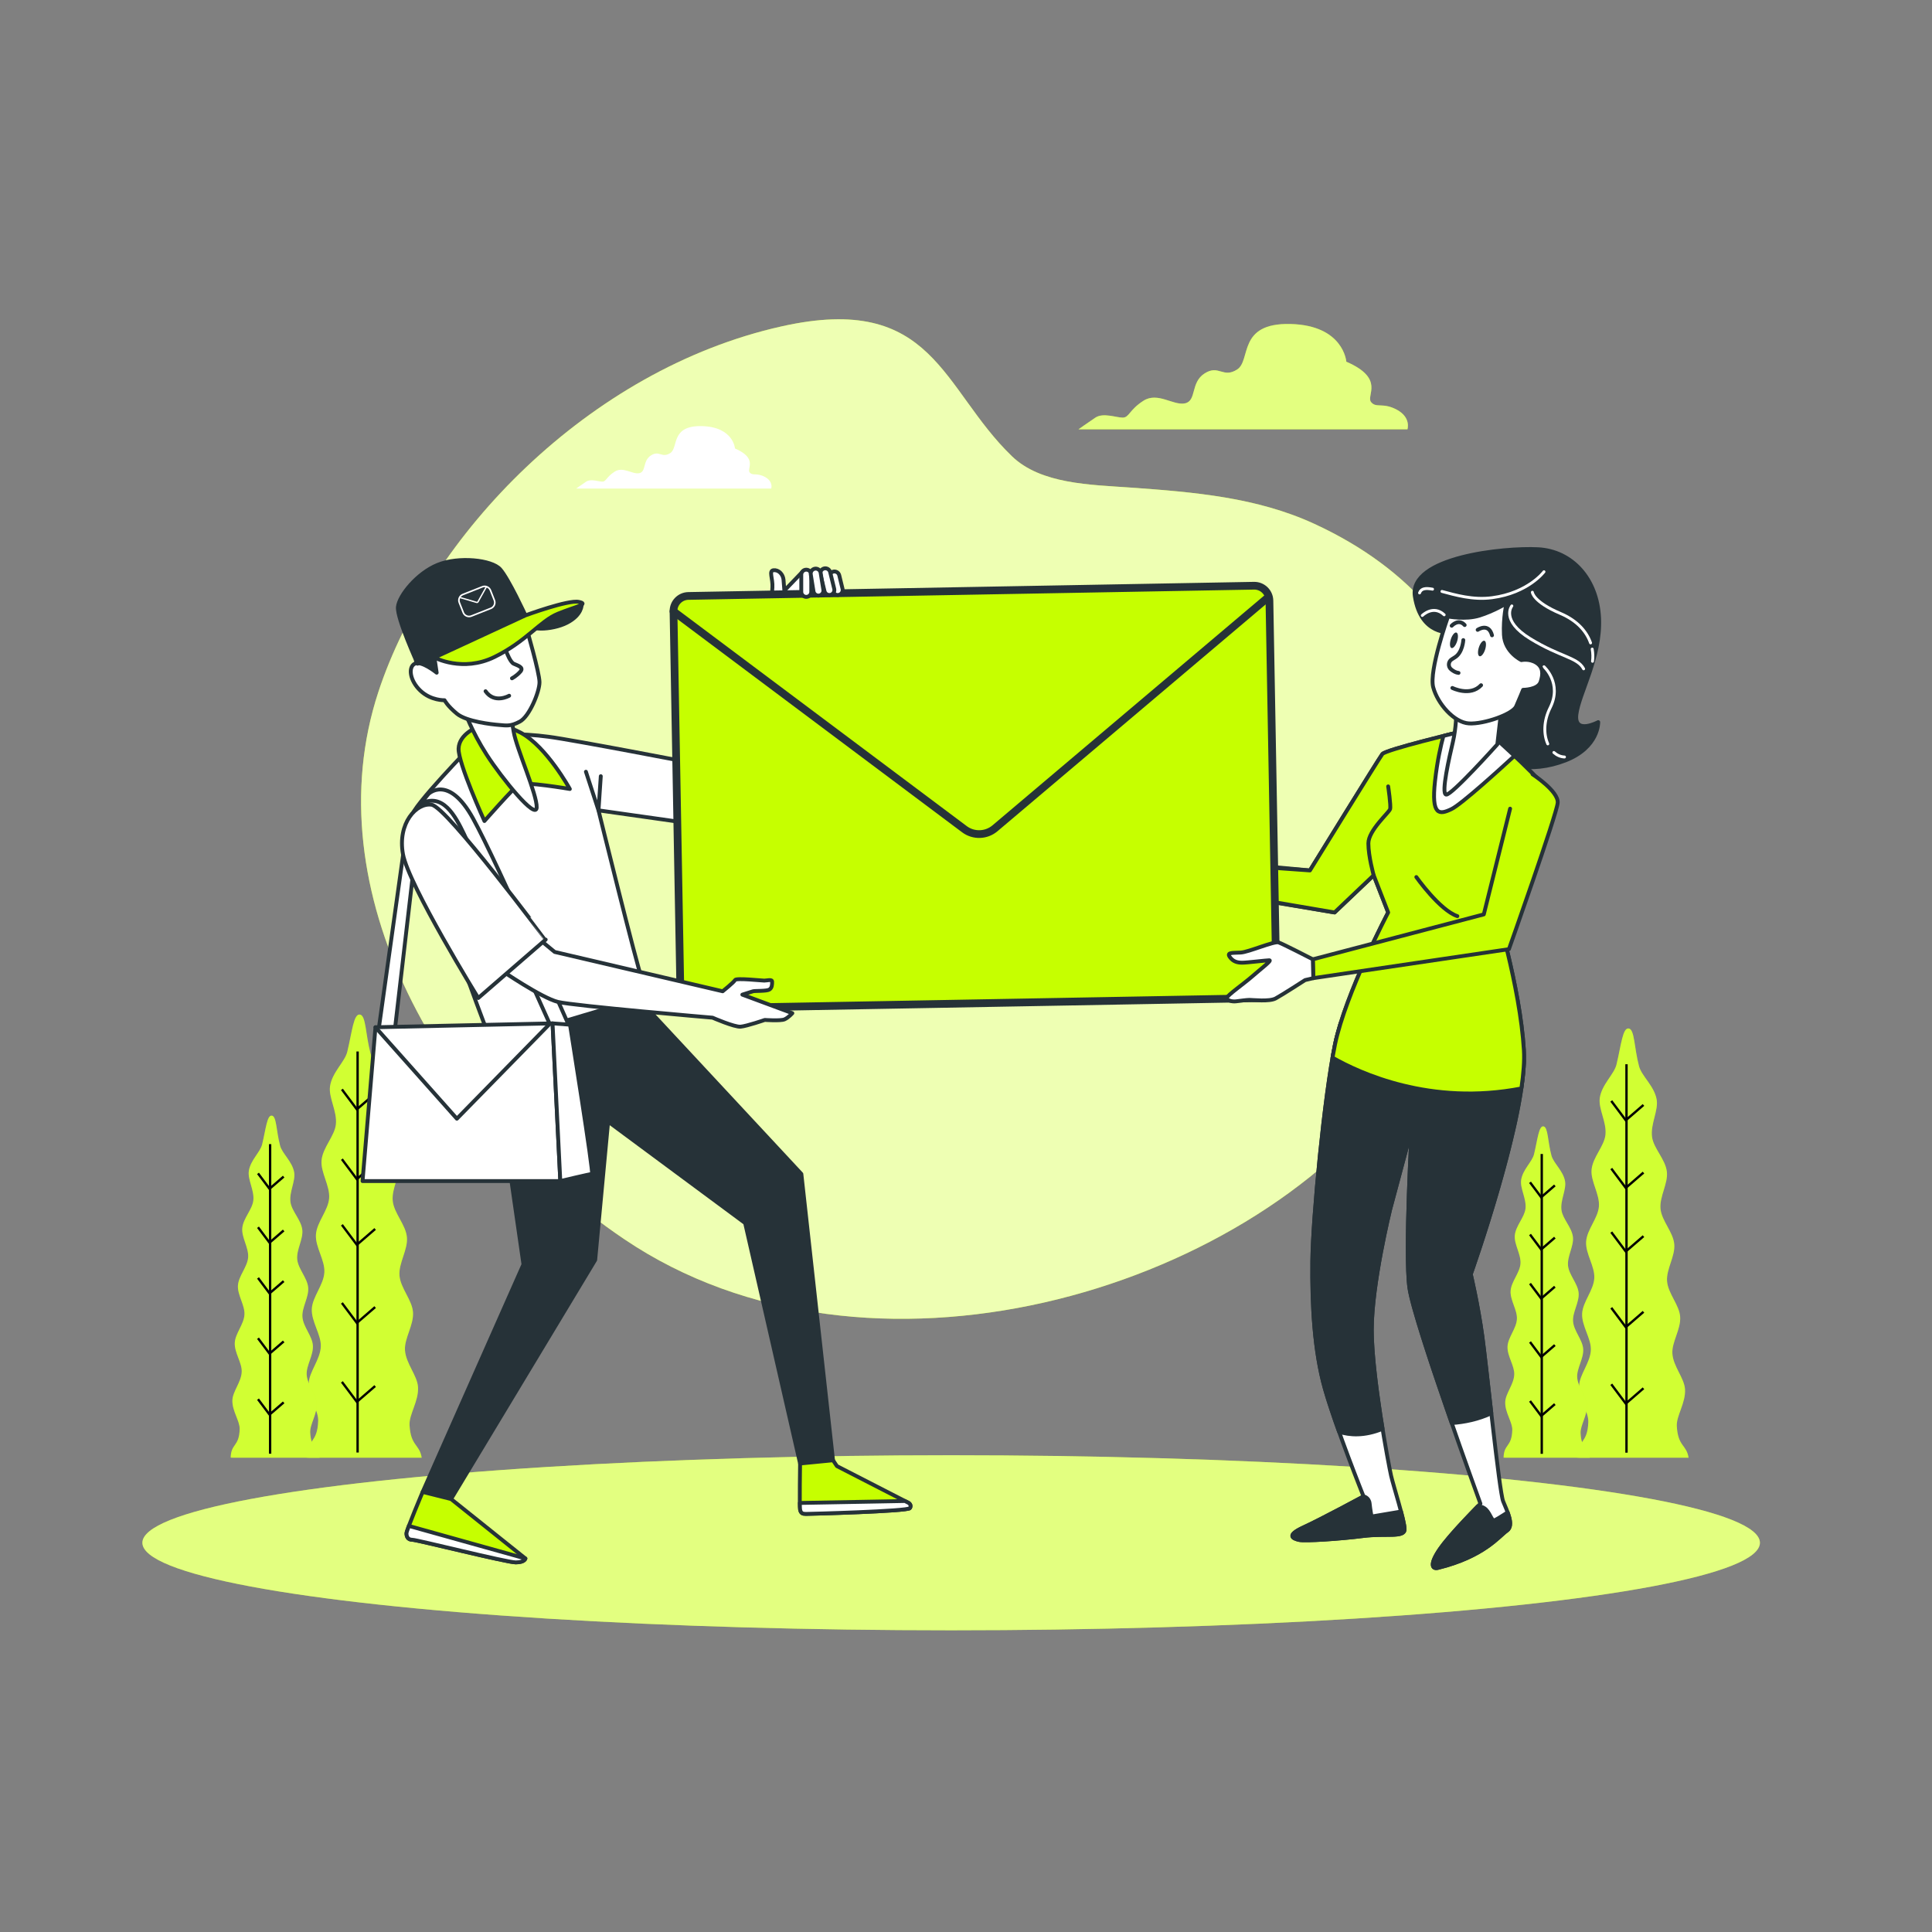 <?xml version="1.0" encoding="utf-8"?>
<!-- Generator: Adobe Illustrator 27.5.0, SVG Export Plug-In . SVG Version: 6.00 Build 0)  -->
<svg version="1.1" xmlns="http://www.w3.org/2000/svg" xmlns:xlink="http://www.w3.org/1999/xlink" x="0px" y="0px"
	 viewBox="0 0 500 500" style="enable-background:new 0 0 500 500;" xml:space="preserve">
<rect x="0" y="0" width="500" height="500" fill="#808080" stroke="none"/>
<g id="Background_Simple">
	<g>
		<path style="fill:#C6FF00;" d="M370.242,157.656c30.818,36.161,17.389,88.878-8.879,124.086
			c-39.608,53.086-136.816,81.515-199.826,38.944c-47.781-32.282-80.441-90.439-63.612-141.634
			c13.251-40.312,54.123-83.368,104.366-94.589c39.407-8.802,41.33,16.002,59.591,33.606c7.511,7.241,20.27,7.369,30.812,8.121
			c16.514,1.177,32.605,2.546,47.405,9.357C352.938,141.454,362.861,148.996,370.242,157.656z"/>
		<path style="opacity:0.7;fill:#FFFFFF;" d="M370.242,157.656c30.818,36.161,17.389,88.878-8.879,124.086
			c-39.608,53.086-136.816,81.515-199.826,38.944c-47.781-32.282-80.441-90.439-63.612-141.634
			c13.251-40.312,54.123-83.368,104.366-94.589c39.407-8.802,41.33,16.002,59.591,33.606c7.511,7.241,20.27,7.369,30.812,8.121
			c16.514,1.177,32.605,2.546,47.405,9.357C352.938,141.454,362.861,148.996,370.242,157.656z"/>
	</g>
</g>
<g id="Trees">
	<g>
		<g>
			<path style="fill:#C6FF00;" d="M80.073,377.252h29.061c-0.558-3.555-2.841-2.93-3.144-8.437
				c-0.153-2.774,2.414-6.207,2.192-9.851c-0.183-3.002-3.143-6.079-3.372-9.513c-0.207-3.099,2.319-6.537,2.073-9.877
				c-0.232-3.158-3.232-6.187-3.497-9.468c-0.259-3.201,2.214-6.675,1.923-9.911c-0.292-3.239-3.346-6.211-3.669-9.402
				c-0.332-3.28,2.061-6.811,1.695-9.951c-0.389-3.332-3.533-6.21-3.959-9.28c-0.475-3.418,1.752-7.07,1.231-10.021
				c-0.639-3.616-4.004-6.232-4.712-8.898c-1.319-4.97-1.155-9.76-2.712-10.072c-1.663-0.333-2.042,4.363-3.303,9.611
				c-0.633,2.636-3.924,5.308-4.465,8.926c-0.438,2.93,1.888,6.492,1.507,9.896c-0.341,3.048-3.406,5.979-3.704,9.293
				c-0.281,3.117,2.207,6.554,1.962,9.813c-0.238,3.167-3.211,6.189-3.417,9.406c-0.205,3.21,2.359,6.588,2.184,9.765
				c-0.179,3.255-3.099,6.33-3.248,9.464c-0.158,3.313,2.456,6.655,2.329,9.73c-0.141,3.406-3.021,6.527-3.126,9.504
				c-0.128,3.614,2.525,6.95,2.443,9.701c-0.178,5.973-2.912,4.736-3.01,9.542L80.073,377.252z"/>
			<path style="opacity:0.2;fill:#FFFFFF;" d="M80.073,377.252h29.061c-0.558-3.555-2.841-2.93-3.144-8.437
				c-0.153-2.774,2.414-6.207,2.192-9.851c-0.183-3.002-3.143-6.079-3.372-9.513c-0.207-3.099,2.319-6.537,2.073-9.877
				c-0.232-3.158-3.232-6.187-3.497-9.468c-0.259-3.201,2.214-6.675,1.923-9.911c-0.292-3.239-3.346-6.211-3.669-9.402
				c-0.332-3.28,2.061-6.811,1.695-9.951c-0.389-3.332-3.533-6.21-3.959-9.28c-0.475-3.418,1.752-7.07,1.231-10.021
				c-0.639-3.616-4.004-6.232-4.712-8.898c-1.319-4.97-1.155-9.76-2.712-10.072c-1.663-0.333-2.042,4.363-3.303,9.611
				c-0.633,2.636-3.924,5.308-4.465,8.926c-0.438,2.93,1.888,6.492,1.507,9.896c-0.341,3.048-3.406,5.979-3.704,9.293
				c-0.281,3.117,2.207,6.554,1.962,9.813c-0.238,3.167-3.211,6.189-3.417,9.406c-0.205,3.21,2.359,6.588,2.184,9.765
				c-0.179,3.255-3.099,6.33-3.248,9.464c-0.158,3.313,2.456,6.655,2.329,9.73c-0.141,3.406-3.021,6.527-3.126,9.504
				c-0.128,3.614,2.525,6.95,2.443,9.701c-0.178,5.973-2.912,4.736-3.01,9.542L80.073,377.252z"/>
			
				<line style="fill:none;stroke:#000000;stroke-width:0.607;stroke-miterlimit:10;" x1="92.548" y1="272.124" x2="92.548" y2="375.91"/>
			<polyline style="fill:none;stroke:#000000;stroke-width:0.607;stroke-miterlimit:10;" points="97.086,283.004 92.354,287.09 
				88.483,281.929 			"/>
			<polyline style="fill:none;stroke:#000000;stroke-width:0.607;stroke-miterlimit:10;" points="97.086,301.069 92.354,305.155 
				88.483,299.994 			"/>
			<polyline style="fill:none;stroke:#000000;stroke-width:0.607;stroke-miterlimit:10;" points="97.086,318.058 92.354,322.144 
				88.483,316.983 			"/>
			<polyline style="fill:none;stroke:#000000;stroke-width:0.607;stroke-miterlimit:10;" points="97.086,338.274 92.354,342.36 
				88.483,337.199 			"/>
			<polyline style="fill:none;stroke:#000000;stroke-width:0.607;stroke-miterlimit:10;" points="97.086,358.704 92.354,362.79 
				88.483,357.629 			"/>
		</g>
		<g>
			<path style="fill:#C6FF00;" d="M60.278,377.252H82.71c-0.431-2.744-2.193-2.262-2.427-6.513
				c-0.118-2.141,1.864-4.791,1.692-7.604c-0.141-2.317-2.426-4.693-2.603-7.343c-0.16-2.392,1.79-5.046,1.6-7.624
				c-0.179-2.437-2.494-4.775-2.7-7.308c-0.2-2.471,1.709-5.153,1.485-7.65c-0.225-2.5-2.583-4.795-2.832-7.257
				c-0.257-2.532,1.591-5.258,1.308-7.681c-0.3-2.572-2.727-4.794-3.056-7.163c-0.366-2.639,1.353-5.457,0.95-7.735
				c-0.493-2.791-3.09-4.811-3.637-6.869c-1.018-3.836-0.891-7.534-2.094-7.775c-1.284-0.257-1.576,3.368-2.55,7.419
				c-0.489,2.035-3.029,4.097-3.447,6.89c-0.338,2.261,1.458,5.011,1.163,7.639c-0.263,2.353-2.629,4.615-2.859,7.173
				c-0.217,2.406,1.704,5.059,1.515,7.575c-0.184,2.445-2.479,4.777-2.638,7.26c-0.158,2.478,1.821,5.085,1.686,7.538
				c-0.139,2.513-2.392,4.886-2.507,7.305c-0.122,2.557,1.896,5.137,1.798,7.51c-0.109,2.629-2.332,5.038-2.413,7.336
				c-0.099,2.79,1.949,5.365,1.886,7.488c-0.137,4.611-2.248,3.656-2.324,7.366L60.278,377.252z"/>
			<path style="opacity:0.2;fill:#FFFFFF;" d="M60.278,377.252H82.71c-0.431-2.744-2.193-2.262-2.427-6.513
				c-0.118-2.141,1.864-4.791,1.692-7.604c-0.141-2.317-2.426-4.693-2.603-7.343c-0.16-2.392,1.79-5.046,1.6-7.624
				c-0.179-2.437-2.494-4.775-2.7-7.308c-0.2-2.471,1.709-5.153,1.485-7.65c-0.225-2.5-2.583-4.795-2.832-7.257
				c-0.257-2.532,1.591-5.258,1.308-7.681c-0.3-2.572-2.727-4.794-3.056-7.163c-0.366-2.639,1.353-5.457,0.95-7.735
				c-0.493-2.791-3.09-4.811-3.637-6.869c-1.018-3.836-0.891-7.534-2.094-7.775c-1.284-0.257-1.576,3.368-2.55,7.419
				c-0.489,2.035-3.029,4.097-3.447,6.89c-0.338,2.261,1.458,5.011,1.163,7.639c-0.263,2.353-2.629,4.615-2.859,7.173
				c-0.217,2.406,1.704,5.059,1.515,7.575c-0.184,2.445-2.479,4.777-2.638,7.26c-0.158,2.478,1.821,5.085,1.686,7.538
				c-0.139,2.513-2.392,4.886-2.507,7.305c-0.122,2.557,1.896,5.137,1.798,7.51c-0.109,2.629-2.332,5.038-2.413,7.336
				c-0.099,2.79,1.949,5.365,1.886,7.488c-0.137,4.611-2.248,3.656-2.324,7.366L60.278,377.252z"/>
			
				<line style="fill:none;stroke:#000000;stroke-width:0.607;stroke-miterlimit:10;" x1="69.907" y1="296.102" x2="69.907" y2="376.216"/>
			<polyline style="fill:none;stroke:#000000;stroke-width:0.607;stroke-miterlimit:10;" points="73.41,304.501 69.758,307.655 
				66.77,303.671 			"/>
			<polyline style="fill:none;stroke:#000000;stroke-width:0.607;stroke-miterlimit:10;" points="73.41,318.445 69.758,321.599 
				66.77,317.615 			"/>
			<polyline style="fill:none;stroke:#000000;stroke-width:0.607;stroke-miterlimit:10;" points="73.41,331.56 69.758,334.714 
				66.77,330.73 			"/>
			<polyline style="fill:none;stroke:#000000;stroke-width:0.607;stroke-miterlimit:10;" points="73.41,347.164 69.758,350.318 
				66.77,346.334 			"/>
			<polyline style="fill:none;stroke:#000000;stroke-width:0.607;stroke-miterlimit:10;" points="73.41,362.935 69.758,366.089 
				66.77,362.105 			"/>
		</g>
	</g>
	<g>
		<g>
			<path style="fill:#C6FF00;" d="M408.851,377.252H437c-0.541-3.444-2.752-2.838-3.045-8.172c-0.148-2.687,2.339-6.012,2.124-9.542
				c-0.177-2.907-3.044-5.888-3.266-9.214c-0.201-3.001,2.246-6.332,2.008-9.567c-0.225-3.058-3.13-5.992-3.387-9.17
				c-0.251-3.101,2.145-6.466,1.863-9.6c-0.282-3.137-3.24-6.016-3.554-9.106c-0.322-3.177,1.996-6.597,1.641-9.638
				c-0.376-3.228-3.422-6.015-3.835-8.988c-0.46-3.311,1.697-6.848,1.193-9.706c-0.619-3.502-3.878-6.036-4.564-8.619
				c-1.278-4.814-1.118-9.454-2.627-9.756c-1.611-0.322-1.978,4.226-3.199,9.31c-0.613,2.553-3.801,5.141-4.325,8.645
				c-0.424,2.838,1.829,6.288,1.46,9.585c-0.331,2.952-3.299,5.791-3.588,9.001c-0.272,3.019,2.138,6.348,1.901,9.505
				c-0.231,3.068-3.111,5.995-3.31,9.111c-0.199,3.109,2.285,6.381,2.116,9.459c-0.174,3.153-3.001,6.132-3.146,9.166
				c-0.153,3.209,2.379,6.446,2.256,9.424c-0.136,3.298-2.926,6.322-3.028,9.205c-0.124,3.501,2.446,6.732,2.367,9.397
				c-0.172,5.786-2.82,4.587-2.916,9.243L408.851,377.252z"/>
			<path style="opacity:0.2;fill:#FFFFFF;" d="M408.851,377.252H437c-0.541-3.444-2.752-2.838-3.045-8.172
				c-0.148-2.687,2.339-6.012,2.124-9.542c-0.177-2.907-3.044-5.888-3.266-9.214c-0.201-3.001,2.246-6.332,2.008-9.567
				c-0.225-3.058-3.13-5.992-3.387-9.17c-0.251-3.101,2.145-6.466,1.863-9.6c-0.282-3.137-3.24-6.016-3.554-9.106
				c-0.322-3.177,1.996-6.597,1.641-9.638c-0.376-3.228-3.422-6.015-3.835-8.988c-0.46-3.311,1.697-6.848,1.193-9.706
				c-0.619-3.502-3.878-6.036-4.564-8.619c-1.278-4.814-1.118-9.454-2.627-9.756c-1.611-0.322-1.978,4.226-3.199,9.31
				c-0.613,2.553-3.801,5.141-4.325,8.645c-0.424,2.838,1.829,6.288,1.46,9.585c-0.331,2.952-3.299,5.791-3.588,9.001
				c-0.272,3.019,2.138,6.348,1.901,9.505c-0.231,3.068-3.111,5.995-3.31,9.111c-0.199,3.109,2.285,6.381,2.116,9.459
				c-0.174,3.153-3.001,6.132-3.146,9.166c-0.153,3.209,2.379,6.446,2.256,9.424c-0.136,3.298-2.926,6.322-3.028,9.205
				c-0.124,3.501,2.446,6.732,2.367,9.397c-0.172,5.786-2.82,4.587-2.916,9.243L408.851,377.252z"/>
			
				<line style="fill:none;stroke:#000000;stroke-width:0.607;stroke-miterlimit:10;" x1="420.935" y1="275.425" x2="420.935" y2="375.952"/>
			<polyline style="fill:none;stroke:#000000;stroke-width:0.607;stroke-miterlimit:10;" points="425.33,285.964 420.748,289.921 
				416.998,284.922 			"/>
			<polyline style="fill:none;stroke:#000000;stroke-width:0.607;stroke-miterlimit:10;" points="425.33,303.461 420.748,307.419 
				416.998,302.42 			"/>
			<polyline style="fill:none;stroke:#000000;stroke-width:0.607;stroke-miterlimit:10;" points="425.33,319.917 420.748,323.875 
				416.998,318.876 			"/>
			<polyline style="fill:none;stroke:#000000;stroke-width:0.607;stroke-miterlimit:10;" points="425.33,339.498 420.748,343.456 
				416.998,338.456 			"/>
			<polyline style="fill:none;stroke:#000000;stroke-width:0.607;stroke-miterlimit:10;" points="425.33,359.287 420.748,363.245 
				416.998,358.245 			"/>
		</g>
		<g>
			<path style="fill:#C6FF00;" d="M389.678,377.252h21.728c-0.417-2.658-2.124-2.19-2.35-6.308
				c-0.114-2.074,1.805-4.641,1.639-7.365c-0.137-2.244-2.35-4.545-2.521-7.112c-0.155-2.317,1.734-4.888,1.55-7.385
				c-0.173-2.361-2.416-4.625-2.615-7.079c-0.194-2.394,1.656-4.991,1.438-7.41c-0.218-2.422-2.501-4.644-2.743-7.029
				c-0.249-2.452,1.541-5.092,1.267-7.44c-0.29-2.491-2.641-4.643-2.96-6.938c-0.355-2.556,1.31-5.286,0.92-7.492
				c-0.477-2.704-2.993-4.659-3.523-6.653c-0.986-3.716-0.863-7.297-2.028-7.53c-1.244-0.249-1.527,3.262-2.47,7.186
				c-0.473,1.971-2.934,3.969-3.338,6.674c-0.328,2.19,1.412,4.854,1.127,7.399c-0.255,2.279-2.546,4.47-2.769,6.948
				c-0.21,2.33,1.65,4.9,1.467,7.337c-0.178,2.368-2.401,4.627-2.555,7.033c-0.153,2.4,1.764,4.926,1.633,7.301
				c-0.134,2.434-2.317,4.733-2.429,7.076c-0.118,2.477,1.836,4.976,1.741,7.275c-0.105,2.546-2.258,4.88-2.337,7.106
				c-0.096,2.702,1.888,5.197,1.827,7.253c-0.133,4.466-2.177,3.541-2.251,7.134L389.678,377.252z"/>
			<path style="opacity:0.2;fill:#FFFFFF;" d="M389.678,377.252h21.728c-0.417-2.658-2.124-2.19-2.35-6.308
				c-0.114-2.074,1.805-4.641,1.639-7.365c-0.137-2.244-2.35-4.545-2.521-7.112c-0.155-2.317,1.734-4.888,1.55-7.385
				c-0.173-2.361-2.416-4.625-2.615-7.079c-0.194-2.394,1.656-4.991,1.438-7.41c-0.218-2.422-2.501-4.644-2.743-7.029
				c-0.249-2.452,1.541-5.092,1.267-7.44c-0.29-2.491-2.641-4.643-2.96-6.938c-0.355-2.556,1.31-5.286,0.92-7.492
				c-0.477-2.704-2.993-4.659-3.523-6.653c-0.986-3.716-0.863-7.297-2.028-7.53c-1.244-0.249-1.527,3.262-2.47,7.186
				c-0.473,1.971-2.934,3.969-3.338,6.674c-0.328,2.19,1.412,4.854,1.127,7.399c-0.255,2.279-2.546,4.47-2.769,6.948
				c-0.21,2.33,1.65,4.9,1.467,7.337c-0.178,2.368-2.401,4.627-2.555,7.033c-0.153,2.4,1.764,4.926,1.633,7.301
				c-0.134,2.434-2.317,4.733-2.429,7.076c-0.118,2.477,1.836,4.976,1.741,7.275c-0.105,2.546-2.258,4.88-2.337,7.106
				c-0.096,2.702,1.888,5.197,1.827,7.253c-0.133,4.466-2.177,3.541-2.251,7.134L389.678,377.252z"/>
			
				<line style="fill:none;stroke:#000000;stroke-width:0.607;stroke-miterlimit:10;" x1="399.005" y1="298.651" x2="399.005" y2="376.249"/>
			<polyline style="fill:none;stroke:#000000;stroke-width:0.607;stroke-miterlimit:10;" points="402.398,306.785 398.861,309.84 
				395.967,305.981 			"/>
			<polyline style="fill:none;stroke:#000000;stroke-width:0.607;stroke-miterlimit:10;" points="402.398,320.292 398.861,323.347 
				395.967,319.488 			"/>
			<polyline style="fill:none;stroke:#000000;stroke-width:0.607;stroke-miterlimit:10;" points="402.398,332.995 398.861,336.05 
				395.967,332.19 			"/>
			<polyline style="fill:none;stroke:#000000;stroke-width:0.607;stroke-miterlimit:10;" points="402.398,348.109 398.861,351.164 
				395.967,347.305 			"/>
			<polyline style="fill:none;stroke:#000000;stroke-width:0.607;stroke-miterlimit:10;" points="402.398,363.384 398.861,366.44 
				395.967,362.58 			"/>
		</g>
	</g>
</g>
<g id="Ground">
	<g>
		<ellipse style="fill:#C6FF00;" cx="246.158" cy="399.266" rx="209.307" ry="22.653"/>
		<ellipse style="opacity:0.5;fill:#FFFFFF;" cx="246.158" cy="399.266" rx="209.307" ry="22.653"/>
	</g>
</g>
<g id="Characters">
	<g>
		
			<polygon id="XMLID_90_" style="fill:#263238;stroke:#263238;stroke-linecap:round;stroke-linejoin:round;stroke-miterlimit:10;" points="
			126.943,268.028 135.473,327.237 109.381,386.112 116.74,387.952 154.038,326.067 157.384,290.273 192.842,316.533 
			207.059,378.753 215.589,377.917 207.394,303.821 169.259,262.843 166.583,256.655 		"/>
		
			<polygon id="XMLID_89_" style="fill:#FFFFFF;stroke:#263238;stroke-linecap:round;stroke-linejoin:round;stroke-miterlimit:10;" points="
			202.664,163.266 199.758,156.192 207.513,148.15 209.093,148.724 212.644,150.221 214.971,152.665 207.799,164.79 		"/>
		<path id="XMLID_88_" style="fill:#FFFFFF;stroke:#263238;stroke-linecap:round;stroke-linejoin:round;stroke-miterlimit:10;" d="
			M199.614,155.761c0,0,0.144-1.436,0.287-3.734c0.144-2.298-1.005-4.309,0.287-4.452c1.292-0.144,2.441,1.005,2.585,2.441
			c0.144,1.436,0.287,4.021,0.287,4.021s1.58,1.293,2.154,3.447c0.574,2.154-2.585,4.883-2.585,4.883L199.614,155.761z"/>
		
			<polygon id="XMLID_87_" style="fill:#FFFFFF;stroke:#263238;stroke-linecap:round;stroke-linejoin:round;stroke-miterlimit:10;" points="
			178.882,197.894 183.242,198.272 202.807,163.41 207.943,164.934 189.13,211.054 179.882,208.894 		"/>
		<g>
			<g>
				<g>
					
						<path id="XMLID_86_" style="fill:#FFFFFF;stroke:#263238;stroke-linecap:round;stroke-linejoin:round;stroke-miterlimit:10;" d="
						M122.317,192.705c0,0-15.78,16.151-15.78,18.623c0,2.472,19.415,55.974,20.288,57.428c0.873,1.454,39.989-10.615,39.989-11.051
						c0-0.436,0.436-1.745-0.727-4.508c-1.163-2.763-11.197-43.479-11.197-43.479l26.531,3.763l-1.29-15.837
						c0,0-31.495-6.103-38.184-6.975C135.259,189.796,126.244,189.36,122.317,192.705z"/>
					<polyline style="fill:none;stroke:#263238;stroke-linecap:round;stroke-linejoin:round;stroke-miterlimit:10;" points="
						151.637,199.725 154.89,209.718 155.484,200.879 					"/>
				</g>
				
					<path id="XMLID_85_" style="fill:#C6FF00;stroke:#263238;stroke-linecap:round;stroke-linejoin:round;stroke-miterlimit:10;" d="
					M123.481,188.197c0,0-4.653,1.745-4.799,5.526c-0.145,3.781,6.689,18.758,6.689,18.758s7.562-8.579,8.87-9.452
					c1.309-0.873,13.233,1.163,13.233,1.163s-5.962-10.906-12.651-14.541C128.134,186.016,123.481,188.197,123.481,188.197z"/>
			</g>
			<path id="XMLID_84_" style="fill:#FFFFFF;stroke:#263238;stroke-linecap:round;stroke-linejoin:round;stroke-miterlimit:10;" d="
				M120.282,184.125c0,0,1.745,5.089,5.671,11.197c3.926,6.107,12.796,17.013,12.942,13.669s-5.235-15.268-5.962-19.631
				c-0.727-4.362-1.018-5.526-1.018-5.526S122.608,186.016,120.282,184.125z"/>
		</g>
		<path id="XMLID_83_" style="fill:#FFFFFF;stroke:#263238;stroke-linecap:round;stroke-linejoin:round;stroke-miterlimit:10;" d="
			M110.886,205.474c0,0,5.185-5.185,11.541,6.356c6.356,11.541,25.59,55.362,25.59,55.362l-4.683,0.167
			c0,0-21.074-46.999-23.249-51.515c-2.174-4.516-5.52-11.039-11.374-7.694L110.886,205.474z"/>
		
			<polygon id="XMLID_82_" style="fill:#FFFFFF;stroke:#263238;stroke-linecap:round;stroke-linejoin:round;stroke-miterlimit:10;" points="
			105.032,216.178 98.007,266.356 102.188,266.523 108.043,216.178 		"/>
		<g>
			<path id="XMLID_81_" style="fill:#263238;stroke:#263238;stroke-linecap:round;stroke-linejoin:round;stroke-miterlimit:10;" d="
				M107.776,168.566c0,0-0.436,2.908,0.291,4.072c0.727,1.163,6.107,6.544,6.834,5.235c0.727-1.309,1.6-8.579,0.145-10.615
				C113.592,165.221,109.812,165.367,107.776,168.566z"/>
			<g>
				
					<path id="XMLID_80_" style="fill:#FFFFFF;stroke:#263238;stroke-linecap:round;stroke-linejoin:round;stroke-miterlimit:10;" d="
					M136.277,162.604c0,0,3.345,11.488,3.345,13.96c0,2.472-2.618,8.87-5.09,10.179c-2.472,1.309-3.49,1.018-5.38,0.872
					c-1.89-0.145-8.434-0.872-10.906-2.908c-2.472-2.036-3.199-3.49-3.199-3.49s-3.49,0.146-6.253-2.472
					c-2.763-2.617-3.199-6.107-1.454-6.98c1.745-0.872,5.671,2.327,5.671,2.327l-0.582-3.926l20.94-9.452
					C133.369,160.713,135.55,160.859,136.277,162.604z"/>
				<path id="XMLID_79_" style="fill:none;stroke:#263238;stroke-linecap:round;stroke-linejoin:round;stroke-miterlimit:10;" d="
					M131.188,169.002c0,0,0.872,2.327,1.745,2.763c0.872,0.436,2.763,0.873,1.745,2.036s-2.181,1.745-2.181,1.745"/>
				<path id="XMLID_78_" style="fill:none;stroke:#263238;stroke-linecap:round;stroke-linejoin:round;stroke-miterlimit:10;" d="
					M131.769,180.053c0,0-3.781,2.181-6.107-1.163"/>
			</g>
		</g>
		<g>
			<path id="XMLID_77_" style="fill:#263238;stroke:#263238;stroke-linecap:round;stroke-linejoin:round;stroke-miterlimit:10;" d="
				M375.428,163.608c0,0-7.684,0.904-9.266-9.266c-1.582-10.17,23.051-12.656,31.865-12.204c8.814,0.452,15.367,7.684,15.819,17.853
				s-5.198,19.435-5.876,24.859c-0.678,5.424,5.65,2.034,5.65,2.034s0.226,6.554-8.588,9.944c-8.814,3.39-17.401,1.582-19.209-3.39
				c-1.808-4.972,2.034-12.43,3.39-14.915c1.356-2.486-3.164-6.328-3.842-10.848c-0.678-4.52,0.678-7.458,0.678-7.458
				S378.14,163.834,375.428,163.608z"/>
			<path style="fill:none;stroke:#FFFFFF;stroke-width:0.75;stroke-linecap:round;stroke-linejoin:round;stroke-miterlimit:10;" d="
				M391.264,156.81c0,0-3.008,3.715,4.777,8.493c7.785,4.777,12.208,4.777,13.801,7.785"/>
			<path style="fill:none;stroke:#FFFFFF;stroke-width:0.75;stroke-linecap:round;stroke-linejoin:round;stroke-miterlimit:10;" d="
				M412.061,167.987c0.202,1.109,0.213,2.181,0.08,3.154"/>
			<path style="fill:none;stroke:#FFFFFF;stroke-width:0.75;stroke-linecap:round;stroke-linejoin:round;stroke-miterlimit:10;" d="
				M396.572,153.272c0,0,0.177,2.477,7.254,5.485c4.466,1.898,6.819,4.783,7.813,7.631"/>
			<path style="fill:none;stroke:#FFFFFF;stroke-width:0.75;stroke-linecap:round;stroke-linejoin:round;stroke-miterlimit:10;" d="
				M402.142,194.742c0.788,0.705,1.728,1.125,2.745,1.169"/>
			<path style="fill:none;stroke:#FFFFFF;stroke-width:0.75;stroke-linecap:round;stroke-linejoin:round;stroke-miterlimit:10;" d="
				M399.58,172.557c0,0,4.777,4.246,1.592,10.616c-1.743,3.486-1.684,6.919-0.606,9.342"/>
			<path style="fill:none;stroke:#FFFFFF;stroke-width:0.75;stroke-linecap:round;stroke-linejoin:round;stroke-miterlimit:10;" d="
				M370.74,152.478c-1.754-0.329-2.946-0.217-3.361,0.97"/>
			<path style="fill:none;stroke:#FFFFFF;stroke-width:0.75;stroke-linecap:round;stroke-linejoin:round;stroke-miterlimit:10;" d="
				M399.58,147.964c0,0-4.069,5.485-13.447,6.723c-4.937,0.652-9.531-0.707-12.956-1.623"/>
			<path style="fill:none;stroke:#FFFFFF;stroke-width:0.75;stroke-linecap:round;stroke-linejoin:round;stroke-miterlimit:10;" d="
				M368.086,159.287c0,0,2.831-2.831,5.662-0.177"/>
		</g>
		<g>
			<path id="XMLID_76_" style="fill:#FFFFFF;stroke:#263238;stroke-linecap:round;stroke-linejoin:round;stroke-miterlimit:10;" d="
				M377.382,189.519c0,0-18.75,4.5-19.625,5.625s-18.75,30.125-18.75,30.125l-45.75-4.25l-0.375,6.375l52.5,8.75l10.125-9.625
				l3.75,9.625c0,0-11,20.875-13.75,34.125s-5.75,44.75-5.875,56.125s0.5,23.25,3.25,33s10,27.875,10,27.875s-10.875,5.875-15.5,8
				s-2.75,2.875-1.25,3.25s10.75-0.25,16.625-1s10.75,0.5,10.75-1.75s-2.875-11.125-3.5-13.875s-5-25.875-5-37.75
				s4.75-31.125,4.75-31.125l5.625-21c0,0-1.875,32.25-0.625,41.25s18.375,55.875,18.375,55.875s-7.75,7.75-10.5,11.75
				s-1.961,5.235-0.5,4.875c12-2.958,15.833-8.25,17.833-9.625s0.042-5.125-0.958-7.625s-4.25-34.375-5.375-42.625
				s-3-16.125-3-16.125s14.75-41.5,13.75-58s-7.625-37.875-7.625-37.875s14.625-25.75,14.375-28.125s-14.625-15.125-14.625-15.125
				L377.382,189.519z"/>
			<path id="XMLID_75_" style="fill:#263238;stroke:#263238;stroke-linecap:round;stroke-linejoin:round;stroke-miterlimit:10;" d="
				M367.799,271.978c-10.573-3.32-17.063-5.677-20.851-7.17c-0.59,1.906-1.085,3.748-1.441,5.461
				c-2.75,13.25-5.75,44.75-5.875,56.125s0.5,23.25,3.25,33c0.886,3.142,2.24,7.153,3.668,11.148
				c2.699,0.867,6.515,1.179,11.252-0.772c-1.348-8.255-2.795-18.798-2.795-25.626c0-11.875,4.75-31.125,4.75-31.125l5.625-21
				c0,0-1.875,32.25-0.625,41.25c0.686,4.938,6.151,21.279,10.944,35.022c3.319-0.243,6.892-0.967,10.249-2.55
				c-0.935-8.178-1.828-16.254-2.318-19.847c-1.125-8.25-3-16.125-3-16.125s13.311-37.453,13.784-55.344
				C387.758,275.227,378.302,275.276,367.799,271.978z"/>
			<path id="XMLID_74_" style="fill:#263238;stroke:#263238;stroke-linecap:round;stroke-linejoin:round;stroke-miterlimit:10;" d="
				M352.757,397.519c5.875-0.75,10.75,0.5,10.75-1.75c0-0.833-0.395-2.578-0.924-4.581l-7.618,1.289c0,0-0.333-1.667-0.5-3.333
				c-0.167-1.667-1.583-1.875-1.583-1.875s-10.875,5.875-15.5,8s-2.75,2.875-1.25,3.25S346.882,398.269,352.757,397.519z"/>
			<path id="XMLID_73_" style="fill:#263238;stroke:#263238;stroke-linecap:round;stroke-linejoin:round;stroke-miterlimit:10;" d="
				M384.132,390.311c-0.676-0.422-1.264-0.501-1.682-0.477c-1.945,1.978-7.561,7.778-9.818,11.061c-2.75,4-1.961,5.235-0.5,4.875
				c12-2.958,15.833-8.25,17.833-9.625c1.309-0.9,0.92-2.818,0.216-4.736c-1.688,1.099-3.261,2.07-3.549,2.07
				C385.965,393.478,385.465,391.144,384.132,390.311z"/>
		</g>
		<g>
			<g>
				
					<polygon id="XMLID_72_" style="fill:#FFFFFF;stroke:#263238;stroke-linecap:round;stroke-linejoin:round;stroke-miterlimit:10;" points="
					305.375,222.875 299.25,218.25 290.25,217.75 290.25,219.75 294.25,220.75 294.75,222 285,223 285.25,226.75 295,230.75 
					305,229.25 				"/>
				<g>
					
						<path id="XMLID_71_" style="fill:#C6FF00;stroke:#263238;stroke-linecap:round;stroke-linejoin:round;stroke-miterlimit:10;" d="
						M386.507,190.644l-9.125-1.125c0,0-18.75,4.5-19.625,5.625s-18.75,30.125-18.75,30.125l-33.632-2.394L305,229.25l40.382,6.894
						l10.125-9.625l3.75,9.625c0,0-11,20.875-13.75,34.125c-0.216,1.04-0.433,2.204-0.651,3.451c6.985,4,25.37,12.533,48.869,7.967
						c0.556-3.787,0.822-7.194,0.657-9.918c-1-16.5-7.625-37.875-7.625-37.875s14.625-25.75,14.375-28.125
						S386.507,190.644,386.507,190.644z"/>
					<path style="fill:none;stroke:#263238;stroke-linecap:round;stroke-linejoin:round;stroke-miterlimit:10;" d="M366.544,226.981
						c0,0,6.068,8.596,10.619,10.113"/>
				</g>
			</g>
			<path id="XMLID_70_" style="fill:#FFFFFF;stroke:#263238;stroke-linecap:round;stroke-linejoin:round;stroke-miterlimit:10;" d="
				M375.632,209.394c2.578-1.237,12.804-10.549,16.309-13.774c-2.932-2.757-5.434-4.976-5.434-4.976l-9.125-1.125
				c0,0-1.575,0.378-3.828,0.941c-0.668,2.436-1.589,6.438-2.172,11.684C370.382,211.144,372.507,210.894,375.632,209.394z"/>
		</g>
		<path id="XMLID_69_" style="fill:#FFFFFF;stroke:#263238;stroke-linecap:round;stroke-linejoin:round;stroke-miterlimit:10;" d="
			M376.882,184.519c0,0,0,3.75-0.875,7.5s-3.125,13.375-1.75,13.625s13.25-13,13.25-13l1.25-10.875L376.882,184.519z"/>
		<path id="XMLID_68_" style="fill:none;stroke:#263238;stroke-linecap:round;stroke-linejoin:round;stroke-miterlimit:10;" d="
			M359.257,203.519c0,0,0.75,5,0.5,5.875s-5.625,5.5-5.625,8.875s1.375,8.25,1.375,8.25"/>
		<g id="XMLID_65_">
			
				<path id="XMLID_67_" style="fill:#C6FF00;stroke:#263238;stroke-width:2;stroke-linecap:round;stroke-linejoin:round;stroke-miterlimit:10;" d="
				M326.466,258.318l-146.387,2.645c-2.164,0.039-3.951-1.684-3.99-3.848l-1.787-98.895c-0.039-2.164,1.684-3.951,3.848-3.99
				l146.387-2.646c2.164-0.039,3.951,1.684,3.99,3.848l1.787,98.895C330.353,256.492,328.631,258.279,326.466,258.318z"/>
			
				<path id="XMLID_66_" style="fill:#C6FF00;stroke:#263238;stroke-width:2;stroke-linecap:round;stroke-linejoin:round;stroke-miterlimit:10;" d="
				M174.302,158.22l75.286,56.373c2.371,1.775,5.653,1.678,7.915-0.235l70.758-59.841"/>
		</g>
		<g>
			<path id="XMLID_64_" style="fill:#263238;stroke:#263238;stroke-linecap:round;stroke-linejoin:round;stroke-miterlimit:10;" d="
				M108.067,171.765l27.92-12.506c0,0-4.362-9.452-6.544-11.924c-2.181-2.472-10.761-3.344-16.141-1.163
				c-5.38,2.181-10.034,7.998-10.324,10.906C102.686,159.986,108.067,171.765,108.067,171.765z"/>
			<path id="XMLID_63_" style="fill:#263238;stroke:#263238;stroke-linecap:round;stroke-linejoin:round;stroke-miterlimit:10;" d="
				M150.528,156.496c0,0,0.146,2.618-3.781,4.653c-3.926,2.036-11.051,2.181-9.307-0.291
				C139.185,158.387,149.801,155.915,150.528,156.496z"/>
			<path id="XMLID_62_" style="fill:#C6FF00;stroke:#263238;stroke-linecap:round;stroke-linejoin:round;stroke-miterlimit:10;" d="
				M112.429,170.165c0,0,7.271,3.926,15.559-0.146c8.289-4.072,11.779-9.307,16.432-11.197c4.653-1.89,8.143-2.472,5.38-3.054
				c-2.763-0.582-13.814,3.49-13.814,3.49L112.429,170.165z"/>
			<g id="XMLID_59_">
				<g id="XMLID_61_">
					<path style="fill:#FFFFFF;" d="M122.023,159.637c-0.442,0.165-0.922,0.153-1.356-0.035c-0.444-0.192-0.787-0.547-0.965-0.997
						l-1.02-2.581c-0.178-0.45-0.17-0.943,0.023-1.387c0.193-0.444,0.547-0.787,0.997-0.965l5.06-2
						c0.45-0.178,0.943-0.17,1.387,0.023c0.444,0.193,0.787,0.547,0.965,0.997l1.02,2.581c0.178,0.45,0.17,0.943-0.023,1.387
						c-0.193,0.444-0.547,0.787-0.997,0.965l-5.06,2C122.044,159.629,122.034,159.633,122.023,159.637z M124.938,152.045
						c-0.008,0.003-0.016,0.006-0.024,0.009l-5.06,2c-0.348,0.138-0.622,0.403-0.771,0.746c-0.149,0.344-0.155,0.725-0.017,1.073
						l1.02,2.581c0.138,0.348,0.403,0.622,0.746,0.771c0.343,0.149,0.717,0.156,1.073,0.018l5.06-2c0,0,0,0,0,0
						c0.719-0.284,1.073-1.1,0.789-1.82l-1.02-2.581c-0.138-0.348-0.403-0.622-0.746-0.771
						C125.651,151.927,125.279,151.917,124.938,152.045z"/>
				</g>
				<g id="XMLID_60_">
					<path style="fill:#FFFFFF;" d="M123.605,156.052c-0.093,0.035-0.198,0.04-0.3,0.011l-4.283-1.252
						c-0.092-0.027-0.145-0.123-0.118-0.215c0.027-0.092,0.123-0.145,0.215-0.118l4.283,1.252c0.057,0.017,0.118-0.008,0.148-0.06
						l2.148-3.836c0.047-0.084,0.152-0.113,0.236-0.066c0.083,0.047,0.113,0.152,0.066,0.236l-2.148,3.836
						C123.796,155.94,123.707,156.014,123.605,156.052z"/>
				</g>
			</g>
		</g>
		<g>
			<path id="XMLID_58_" style="fill:#FFFFFF;stroke:#263238;stroke-linecap:round;stroke-linejoin:round;stroke-miterlimit:10;" d="
				M208.662,154.469L208.662,154.469c-0.714,0-1.292-0.579-1.292-1.292v-4.452c0-0.714,0.579-1.293,1.292-1.293l0,0
				c0.714,0,1.293,0.579,1.293,1.293v4.452C209.955,153.89,209.376,154.469,208.662,154.469z"/>
			<path id="XMLID_57_" style="fill:#FFFFFF;stroke:#263238;stroke-linecap:round;stroke-linejoin:round;stroke-miterlimit:10;" d="
				M217.1,153.95L217.1,153.95c-0.694,0.169-1.393-0.257-1.561-0.951l-0.85-3.5c-0.169-0.694,0.257-1.393,0.951-1.561l0,0
				c0.694-0.169,1.393,0.257,1.561,0.951l0.85,3.5C218.219,153.083,217.793,153.782,217.1,153.95z"/>
			<path id="XMLID_56_" style="fill:#FFFFFF;stroke:#263238;stroke-linecap:round;stroke-linejoin:round;stroke-miterlimit:10;" d="
				M214.945,153.95L214.945,153.95c-0.694,0.169-1.393-0.257-1.561-0.951l-1.051-4.326c-0.168-0.694,0.257-1.393,0.951-1.561l0,0
				c0.694-0.169,1.393,0.257,1.561,0.951l1.051,4.326C216.065,153.083,215.639,153.782,214.945,153.95z"/>
			<path id="XMLID_55_" style="fill:#FFFFFF;stroke:#263238;stroke-linecap:round;stroke-linejoin:round;stroke-miterlimit:10;" d="
				M212.014,154.122L212.014,154.122c-0.705,0.113-1.368-0.367-1.481-1.072l-0.705-4.396c-0.113-0.705,0.367-1.368,1.071-1.481l0,0
				c0.705-0.113,1.368,0.367,1.481,1.072l0.705,4.396C213.199,153.345,212.719,154.008,212.014,154.122z"/>
		</g>
		<path id="XMLID_54_" style="fill:#C6FF00;stroke:#263238;stroke-linecap:round;stroke-linejoin:round;stroke-miterlimit:10;" d="
			M390.816,209.283l-6.809,27.361l-44.25,11.625l0.125,4.875l50.625-7.5c0,0,12.375-34.875,12.625-37.875s-6.5-7.375-6.5-7.375"/>
		<path id="XMLID_53_" style="fill:#FFFFFF;stroke:#263238;stroke-linecap:round;stroke-linejoin:round;stroke-miterlimit:10;" d="
			M339.757,248.269c0,0-7.75-4-8.875-4.375s-7.75,2.5-9.75,2.625s-3.75-0.125-2.875,1.125s2,1.5,3.25,1.5s6.25-0.625,7-0.625
			s-2.25,2.25-4.375,4.125s-6.625,5-6.625,5.625s1.25,1,2.375,0.875s2.625-0.375,3.5-0.375s5.125,0.5,6.75-0.375
			s7.625-4.75,7.625-4.75l2.125-0.5L339.757,248.269z"/>
		<g>
			<path id="XMLID_52_" style="fill:#FFFFFF;stroke:#263238;stroke-linecap:round;stroke-linejoin:round;stroke-miterlimit:10;" d="
				M374.75,159.54c0,0-4.972,14.012-3.842,18.305c1.13,4.294,5.424,9.153,9.266,9.379c3.842,0.226,11.299-2.373,12.203-4.407
				c0.904-2.034,1.808-4.294,1.808-4.294s3.842,0,4.52-2.034c0.678-2.034,0.678-3.842-1.13-4.972
				c-1.808-1.13-3.842-0.678-3.842-0.678s-4.294-2.034-4.52-6.554c-0.226-4.52,0.678-8.136,0.678-8.136s-3.39,2.034-7.006,3.164
				C379.27,160.444,374.75,159.54,374.75,159.54z"/>
			<path style="fill:#263238;" d="M377.099,165.966c-0.35,1.106-0.998,1.887-1.449,1.745c-0.451-0.142-0.532-1.154-0.183-2.26
				c0.349-1.106,0.998-1.887,1.449-1.745C377.367,163.848,377.449,164.86,377.099,165.966z"/>
			<path style="fill:#263238;" d="M384.353,168.089c-0.35,1.106-0.998,1.887-1.449,1.745c-0.451-0.142-0.532-1.154-0.183-2.26
				c0.349-1.106,0.998-1.887,1.449-1.745C384.621,165.971,384.703,166.983,384.353,168.089z"/>
			<path style="fill:none;stroke:#263238;stroke-linecap:round;stroke-linejoin:round;stroke-miterlimit:10;" d="M378.702,165.657
				c0,0-0.177,3.185-2.123,4.423c-0.334,0.213-0.626,0.399-0.882,0.562c-0.914,0.585-0.992,1.89-0.155,2.581
				c0.555,0.458,1.224,0.857,1.921,0.926"/>
			<path style="fill:none;stroke:#263238;stroke-linecap:round;stroke-linejoin:round;stroke-miterlimit:10;" d="M375.871,178.042
				c0,0,4.6,2.3,7.431-0.708"/>
			<path style="fill:none;stroke:#263238;stroke-linecap:round;stroke-linejoin:round;stroke-miterlimit:10;" d="M375.694,161.941
				c0,0,1.769-1.946,3.362-0.177"/>
			<path style="fill:none;stroke:#263238;stroke-linecap:round;stroke-linejoin:round;stroke-miterlimit:10;" d="M382.418,163.003
				c0,0,2.831-1.946,3.715,1.415"/>
		</g>
		<g>
			<path id="XMLID_51_" style="fill:#C6FF00;stroke:#263238;stroke-linecap:round;stroke-linejoin:round;stroke-miterlimit:10;" d="
				M116.74,387.952l19.235,15.388c0,0-0.167,1.004-2.509,1.004s-25.59-5.854-26.761-5.854s-1.505-0.836-1.505-1.673
				s4.181-10.704,4.181-10.704L116.74,387.952z"/>
			<path style="fill:#FFFFFF;stroke:#263238;stroke-linecap:round;stroke-linejoin:round;stroke-miterlimit:10;" d="
				M105.199,396.816c0,0.836,0.335,1.673,1.505,1.673s24.42,5.854,26.761,5.854c2.342,0,2.509-1.004,2.509-1.004l-30.165-8.433
				C105.442,395.889,105.199,396.615,105.199,396.816z"/>
		</g>
		<g>
			<path id="XMLID_50_" style="fill:#C6FF00;stroke:#263238;stroke-linecap:round;stroke-linejoin:round;stroke-miterlimit:10;" d="
				M207.059,378.753c0,0-0.167,10.872,0,11.875c0.167,1.004,0.669,1.171,1.505,1.171s26.427-0.669,26.928-1.505
				c0.502-0.836-0.334-1.338-0.334-1.338l-18.566-9.534l-1.004-1.505L207.059,378.753z"/>
			<path style="fill:#FFFFFF;stroke:#263238;stroke-linecap:round;stroke-linejoin:round;stroke-miterlimit:10;" d="
				M207.059,390.628c0.167,1.004,0.669,1.171,1.505,1.171s26.427-0.669,26.928-1.505c0.502-0.836-0.334-1.338-0.334-1.338
				l-0.966-0.496l-27.198,0.504C207.005,389.808,207.025,390.424,207.059,390.628z"/>
		</g>
		<g>
			
				<polygon id="XMLID_49_" style="fill:#FFFFFF;stroke:#263238;stroke-linecap:round;stroke-linejoin:round;stroke-miterlimit:10;" points="
				97.171,265.854 142.999,264.85 145.007,305.661 93.826,305.661 			"/>
			<path id="XMLID_3_" style="fill:#FFFFFF;stroke:#263238;stroke-linecap:round;stroke-linejoin:round;stroke-miterlimit:10;" d="
				M142.999,264.85l4.516,0.335c0,0,6.189,38.636,5.687,38.636c-0.502,0-8.196,1.84-8.196,1.84L142.999,264.85z"/>
			<polyline style="fill:none;stroke:#263238;stroke-linecap:round;stroke-linejoin:round;stroke-miterlimit:10;" points="
				97.171,265.854 118.238,289.52 142.276,264.973 			"/>
		</g>
		<g>
			<path id="XMLID_2_" style="fill:#FFFFFF;stroke:#263238;stroke-linecap:round;stroke-linejoin:round;stroke-miterlimit:10;" d="
				M138.604,242.291l4.944,4.072l43.479,10.179c0,0,2.908-2.327,3.199-2.908c0.291-0.582,6.834,0.145,7.562,0.145
				c0.727,0,2.036-0.436,2.036,0.291c0,0.727,0,1.6-0.727,2.036c-0.727,0.436-3.781,0.291-4.217,0.436
				c-0.436,0.145-2.763,0.872-2.763,0.872l12.942,4.799c0,0-1.018,1.163-2.036,1.6c-1.018,0.436-5.089,0.145-5.089,0.145
				s-4.653,1.6-6.253,1.745c-1.6,0.145-7.271-2.327-7.271-2.327s-35.772-3.054-39.989-4.072c-4.217-1.018-14.832-8.289-14.832-8.289
				L138.604,242.291z"/>
			<path id="XMLID_1_" style="fill:#FFFFFF;stroke:#263238;stroke-linecap:round;stroke-linejoin:round;stroke-miterlimit:10;" d="
				M111.702,208.264c-3.926-0.582-8.87,4.799-7.416,12.796c1.454,7.998,19.485,37.226,19.485,37.226l17.45-15.123
				C141.221,243.163,115.628,208.846,111.702,208.264z"/>
		</g>
	</g>
</g>
<g id="Clouds">
	<g>
		<path style="fill:#C6FF00;" d="M361.552,106.059c-3.701-2.019-5.384-0.336-6.73-2.019c-1.346-1.683,3.701-6.057-6.393-10.431
			c0,0-0.673-9.422-14.469-9.758c-13.796-0.336-10.095,9.422-13.796,11.777c-3.701,2.355-4.711-1.346-8.412,1.009
			c-3.702,2.355-2.019,7.066-5.047,7.739c-3.028,0.673-7.066-3.028-10.768-0.673c-3.701,2.355-3.701,4.374-5.384,4.374
			s-5.047-1.346-7.066,0c-2.019,1.346-4.374,3.028-4.374,3.028h85.131C364.244,111.107,365.253,108.078,361.552,106.059z"/>
		<path style="opacity:0.5;fill:#FFFFFF;" d="M361.552,106.059c-3.701-2.019-5.384-0.336-6.73-2.019
			c-1.346-1.683,3.701-6.057-6.393-10.431c0,0-0.673-9.422-14.469-9.758c-13.796-0.336-10.095,9.422-13.796,11.777
			c-3.701,2.355-4.711-1.346-8.412,1.009c-3.702,2.355-2.019,7.066-5.047,7.739c-3.028,0.673-7.066-3.028-10.768-0.673
			c-3.701,2.355-3.701,4.374-5.384,4.374s-5.047-1.346-7.066,0c-2.019,1.346-4.374,3.028-4.374,3.028h85.131
			C364.244,111.107,365.253,108.078,361.552,106.059z"/>
	</g>
	<g>
		<path style="fill:#FFFFFF;" d="M197.996,123.447c-2.195-1.197-3.192-0.199-3.99-1.197c-0.798-0.998,2.195-3.591-3.791-6.185
			c0,0-0.399-5.587-8.579-5.786c-8.18-0.199-5.986,5.587-8.18,6.983c-2.195,1.397-2.793-0.798-4.988,0.599
			c-2.195,1.397-1.197,4.19-2.993,4.589c-1.796,0.399-4.19-1.796-6.385-0.399c-2.195,1.397-2.195,2.594-3.192,2.594
			c-0.997,0-2.993-0.798-4.19,0c-1.197,0.798-2.594,1.796-2.594,1.796h50.479C199.592,126.44,200.191,124.644,197.996,123.447z"/>
	</g>
</g>
</svg>
